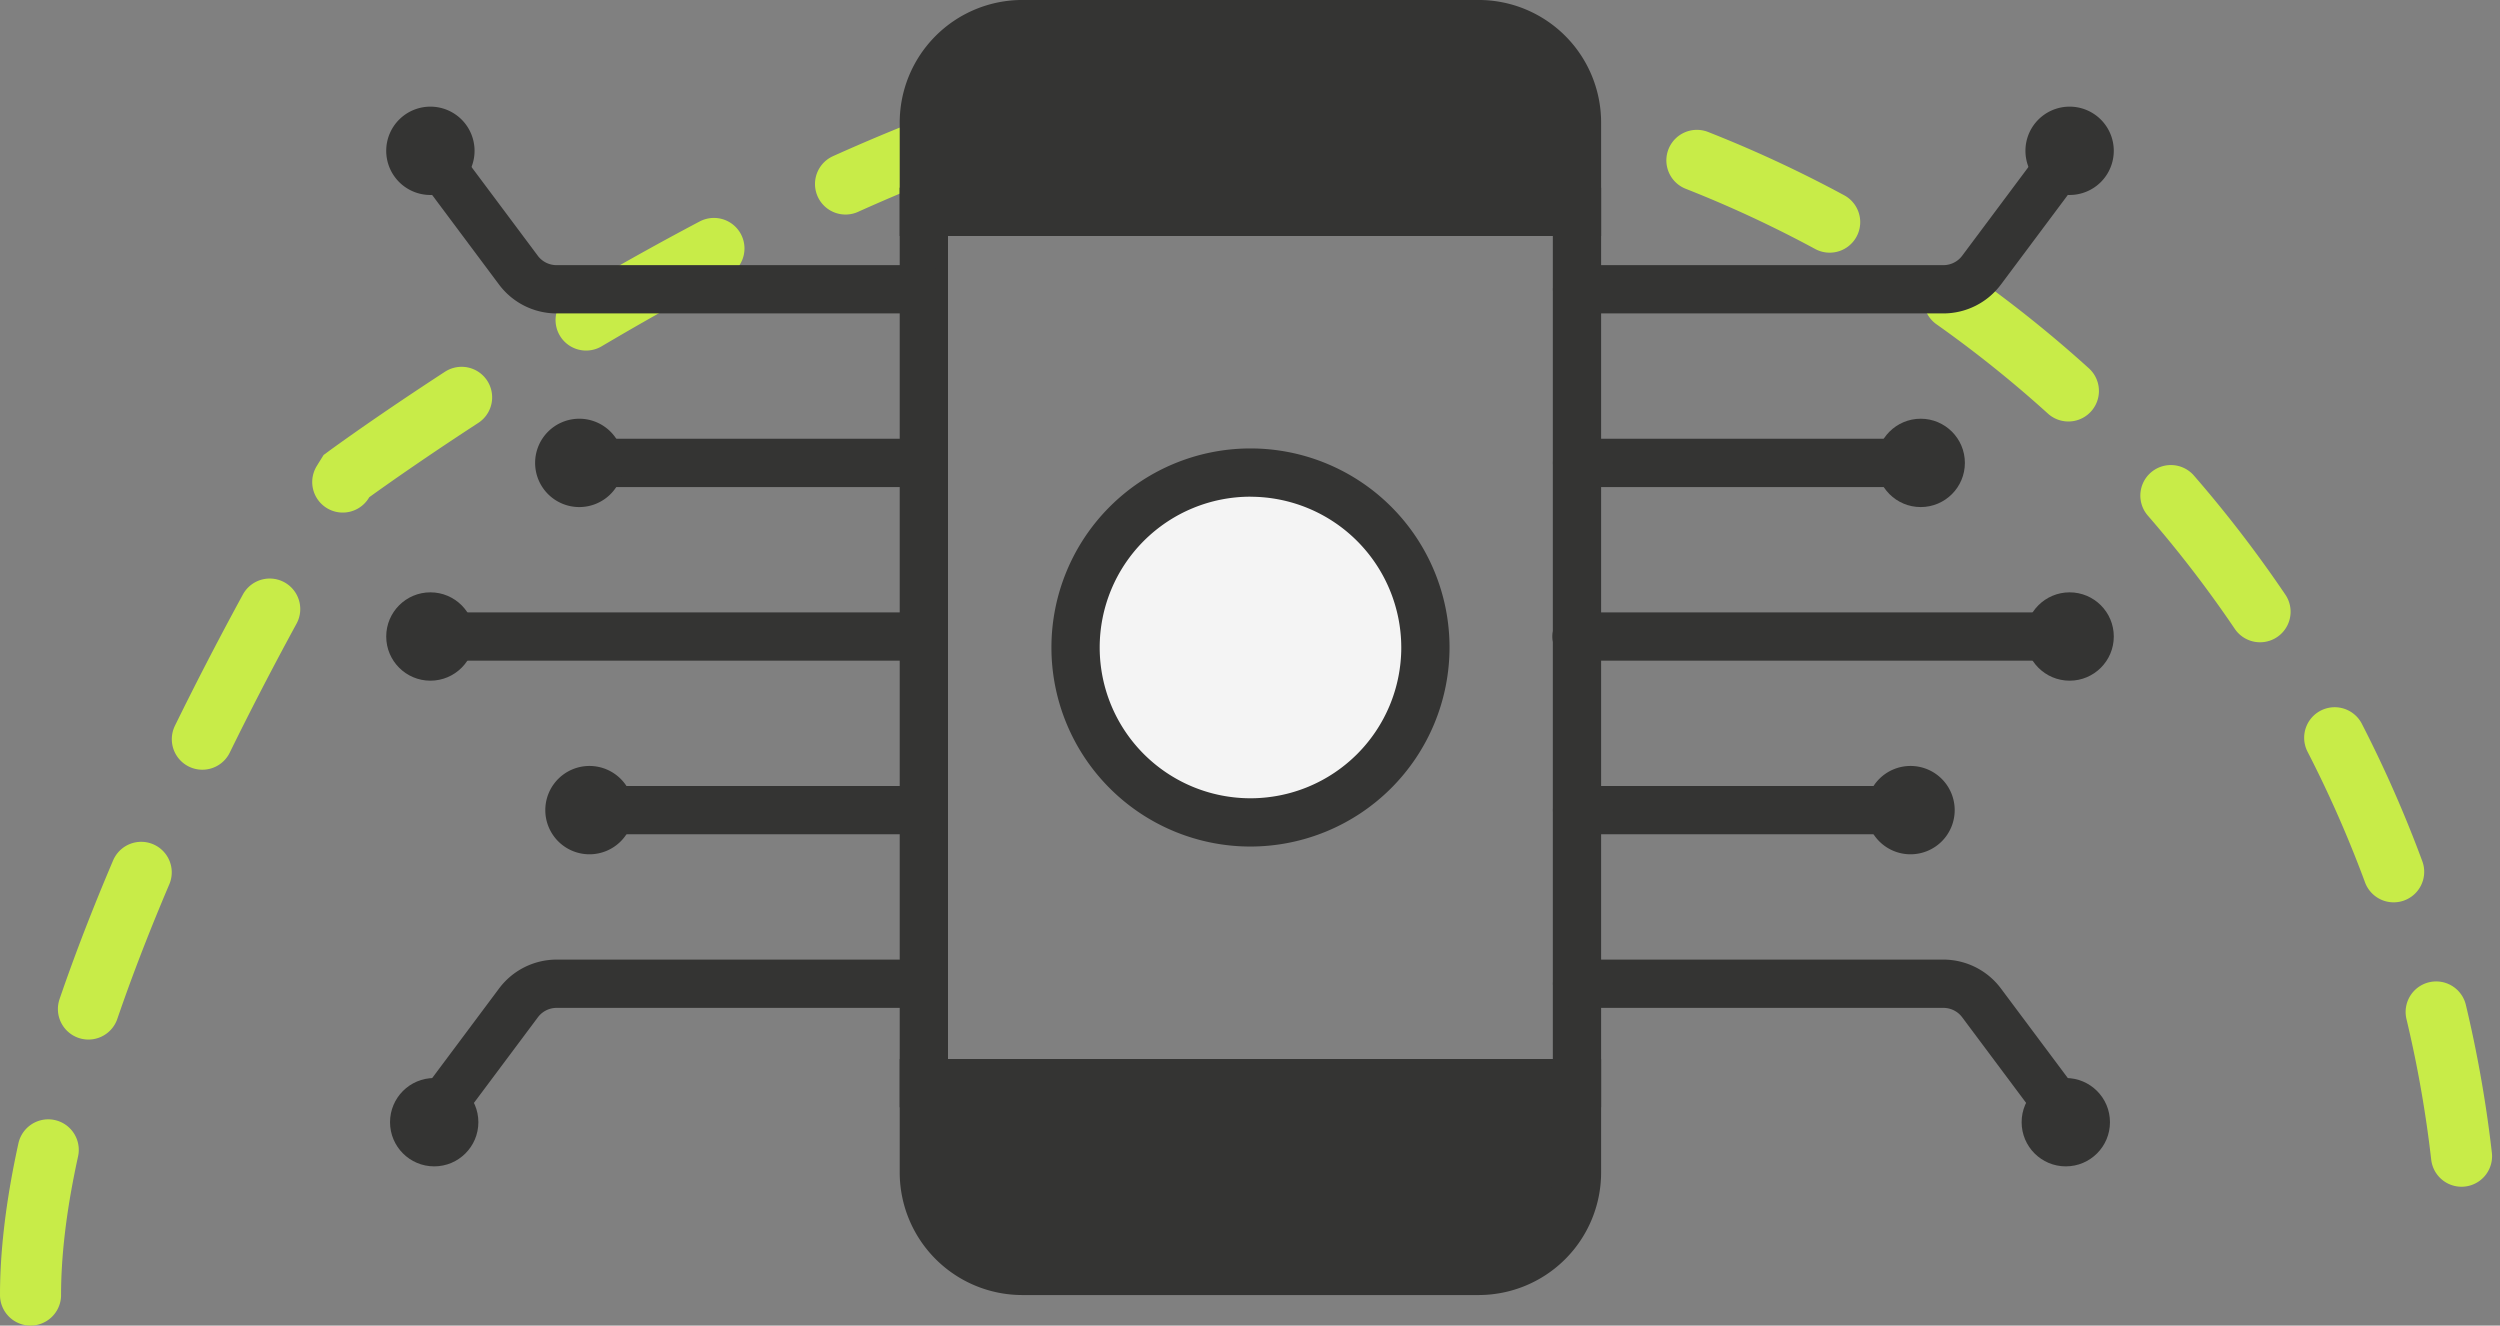 <svg xmlns="http://www.w3.org/2000/svg" width="204.721" height="108.549" viewBox="0 0 204.721 108.549">
  <rect x="0" y="0" width="204.721" height="108.549" fill="#808080" stroke="none"/>
  <g id="tech1" transform="translate(-1070 -1445.423)">
    <path id="Path_21" data-name="Path 21" d="M1072.5,1551.472c0-25.7,25.868-67.063,25.868-67.063s44.541-32.8,73.992-32.8a99.861,99.861,0,0,1,99.861,99.861" fill="none" stroke="#c8ec48" stroke-linecap="round" stroke-miterlimit="10" stroke-width="5" stroke-dasharray="12"/>
    <g id="Group_59" data-name="Group 59">
      <path id="Path_34" data-name="Path 34" d="M1199.136,1455.449v7.322h-53.483v-7.322a8.056,8.056,0,0,1,8.065-8.05h37.369A8.052,8.052,0,0,1,1199.136,1455.449Z" fill="#343433"/>
      <path id="Path_35" data-name="Path 35" d="M1199.136,1534.124v7.322a8.051,8.051,0,0,1-8.049,8.049h-37.369a8.055,8.055,0,0,1-8.065-8.049v-7.322Z" fill="#343433"/>
      <g id="Group_45" data-name="Group 45">
        <path id="Path_36" data-name="Path 36" d="M1201.113,1464.747h-57.437v-9.3a10.045,10.045,0,0,1,10.042-10.026h37.369a10.037,10.037,0,0,1,10.026,10.026Zm-53.483-3.953h49.529v-5.345a6.079,6.079,0,0,0-6.072-6.073h-37.369a6.087,6.087,0,0,0-6.088,6.073Z" fill="#343433"/>
      </g>
      <g id="Group_46" data-name="Group 46">
        <path id="Path_37" data-name="Path 37" d="M1191.087,1551.472h-37.369a10.046,10.046,0,0,1-10.042-10.026v-9.3h57.437v9.3A10.037,10.037,0,0,1,1191.087,1551.472ZM1147.63,1536.1v5.345a6.087,6.087,0,0,0,6.088,6.072h37.369a6.078,6.078,0,0,0,6.072-6.072V1536.1Z" fill="#343433"/>
      </g>
      <g id="Group_47" data-name="Group 47">
        <path id="Path_38" data-name="Path 38" d="M1201.113,1536.1h-57.437v-75.307h57.437Zm-53.483-3.954h49.529v-67.4H1147.63Z" fill="#343433"/>
      </g>
      <circle id="Ellipse_12" data-name="Ellipse 12" cx="14.325" cy="14.325" r="14.325" transform="translate(1158.075 1484.119)" fill="#f4f4f4"/>
      <g id="Group_48" data-name="Group 48">
        <path id="Path_39" data-name="Path 39" d="M1172.4,1514.745a16.3,16.3,0,1,1,16.3-16.3A16.32,16.32,0,0,1,1172.4,1514.745Zm0-28.649a12.348,12.348,0,1,0,12.348,12.348A12.362,12.362,0,0,0,1172.4,1486.1Z" fill="#343433"/>
      </g>
      <g id="Group_49" data-name="Group 49">
        <path id="Path_40" data-name="Path 40" d="M1229.149,1471.089h-30.005a1.977,1.977,0,1,1,0-3.954h30.005a1.914,1.914,0,0,0,1.527-.766l5.764-7.719a1.977,1.977,0,0,1,3.168,2.366l-5.764,7.719A5.887,5.887,0,0,1,1229.149,1471.089Z" fill="#343433"/>
      </g>
      <g id="Group_50" data-name="Group 50">
        <path id="Path_41" data-name="Path 41" d="M1238.026,1537.235a1.975,1.975,0,0,1-1.586-.794l-5.764-7.719a1.915,1.915,0,0,0-1.527-.765h-30.005a1.977,1.977,0,1,1,0-3.954h30.005a5.887,5.887,0,0,1,4.695,2.354l5.764,7.718a1.977,1.977,0,0,1-1.582,3.16Z" fill="#343433"/>
      </g>
      <g id="Group_51" data-name="Group 51">
        <path id="Path_42" data-name="Path 42" d="M1225.824,1485.306h-26.68a1.977,1.977,0,1,1,0-3.954h26.68a1.977,1.977,0,1,1,0,3.954Z" fill="#343433"/>
      </g>
      <g id="Group_52" data-name="Group 52">
        <path id="Path_43" data-name="Path 43" d="M1225.824,1513.74h-26.68a1.977,1.977,0,1,1,0-3.954h26.68a1.977,1.977,0,1,1,0,3.954Z" fill="#343433"/>
      </g>
      <g id="Group_53" data-name="Group 53">
        <path id="Path_44" data-name="Path 44" d="M1238.024,1499.522h-38.88a1.977,1.977,0,1,1,0-3.953h38.88a1.977,1.977,0,1,1,0,3.953Z" fill="#343433"/>
      </g>
      <circle id="Ellipse_13" data-name="Ellipse 13" cx="3.617" cy="3.617" r="3.617" transform="translate(1223.667 1479.712)" fill="#343433"/>
      <path id="Path_45" data-name="Path 45" d="M1243.094,1457.773a3.617,3.617,0,1,0-3.617,3.617A3.616,3.616,0,0,0,1243.094,1457.773Z" fill="#343433"/>
      <circle id="Ellipse_14" data-name="Ellipse 14" cx="3.617" cy="3.617" r="3.617" transform="translate(1235.861 1493.929)" fill="#343433"/>
      <circle id="Ellipse_15" data-name="Ellipse 15" cx="3.617" cy="3.617" r="3.617" transform="translate(1235.548 1533.701)" fill="#343433"/>
      <path id="Path_46" data-name="Path 46" d="M1230.067,1511.763a3.617,3.617,0,1,0-3.617,3.617A3.617,3.617,0,0,0,1230.067,1511.763Z" fill="#343433"/>
      <g id="Group_54" data-name="Group 54">
        <path id="Path_47" data-name="Path 47" d="M1145.577,1471.089h-30.005a5.889,5.889,0,0,1-4.7-2.355l-5.763-7.718a1.977,1.977,0,1,1,3.167-2.366l5.765,7.719a1.913,1.913,0,0,0,1.527.766h30.005a1.977,1.977,0,0,1,0,3.954Z" fill="#343433"/>
      </g>
      <g id="Group_55" data-name="Group 55">
        <path id="Path_48" data-name="Path 48" d="M1106.695,1537.235a1.977,1.977,0,0,1-1.582-3.16l5.764-7.718a5.884,5.884,0,0,1,4.7-2.354h30.005a1.977,1.977,0,0,1,0,3.954h-30.005a1.914,1.914,0,0,0-1.527.765l-5.765,7.719A1.971,1.971,0,0,1,1106.695,1537.235Z" fill="#343433"/>
      </g>
      <g id="Group_56" data-name="Group 56">
        <path id="Path_49" data-name="Path 49" d="M1145.577,1485.306H1118.9a1.977,1.977,0,1,1,0-3.954h26.681a1.977,1.977,0,0,1,0,3.954Z" fill="#343433"/>
      </g>
      <g id="Group_57" data-name="Group 57">
        <path id="Path_50" data-name="Path 50" d="M1145.577,1513.74H1118.9a1.977,1.977,0,1,1,0-3.954h26.681a1.977,1.977,0,0,1,0,3.954Z" fill="#343433"/>
      </g>
      <g id="Group_58" data-name="Group 58">
        <path id="Path_51" data-name="Path 51" d="M1145.577,1499.522H1106.7a1.977,1.977,0,1,1,0-3.953h38.88a1.977,1.977,0,1,1,0,3.953Z" fill="#343433"/>
      </g>
      <path id="Path_52" data-name="Path 52" d="M1113.82,1483.329a3.617,3.617,0,1,1,3.617,3.617A3.617,3.617,0,0,1,1113.82,1483.329Z" fill="#343433"/>
      <path id="Path_53" data-name="Path 53" d="M1101.627,1457.773a3.617,3.617,0,1,1,3.616,3.617A3.616,3.616,0,0,1,1101.627,1457.773Z" fill="#343433"/>
      <circle id="Ellipse_16" data-name="Ellipse 16" cx="3.617" cy="3.617" r="3.617" transform="translate(1101.627 1493.929)" fill="#343433"/>
      <circle id="Ellipse_17" data-name="Ellipse 17" cx="3.617" cy="3.617" r="3.617" transform="translate(1101.939 1533.701)" fill="#343433"/>
      <path id="Path_54" data-name="Path 54" d="M1114.654,1511.763a3.617,3.617,0,1,1,3.617,3.617A3.617,3.617,0,0,1,1114.654,1511.763Z" fill="#343433"/>
    </g>
  </g>
</svg>

